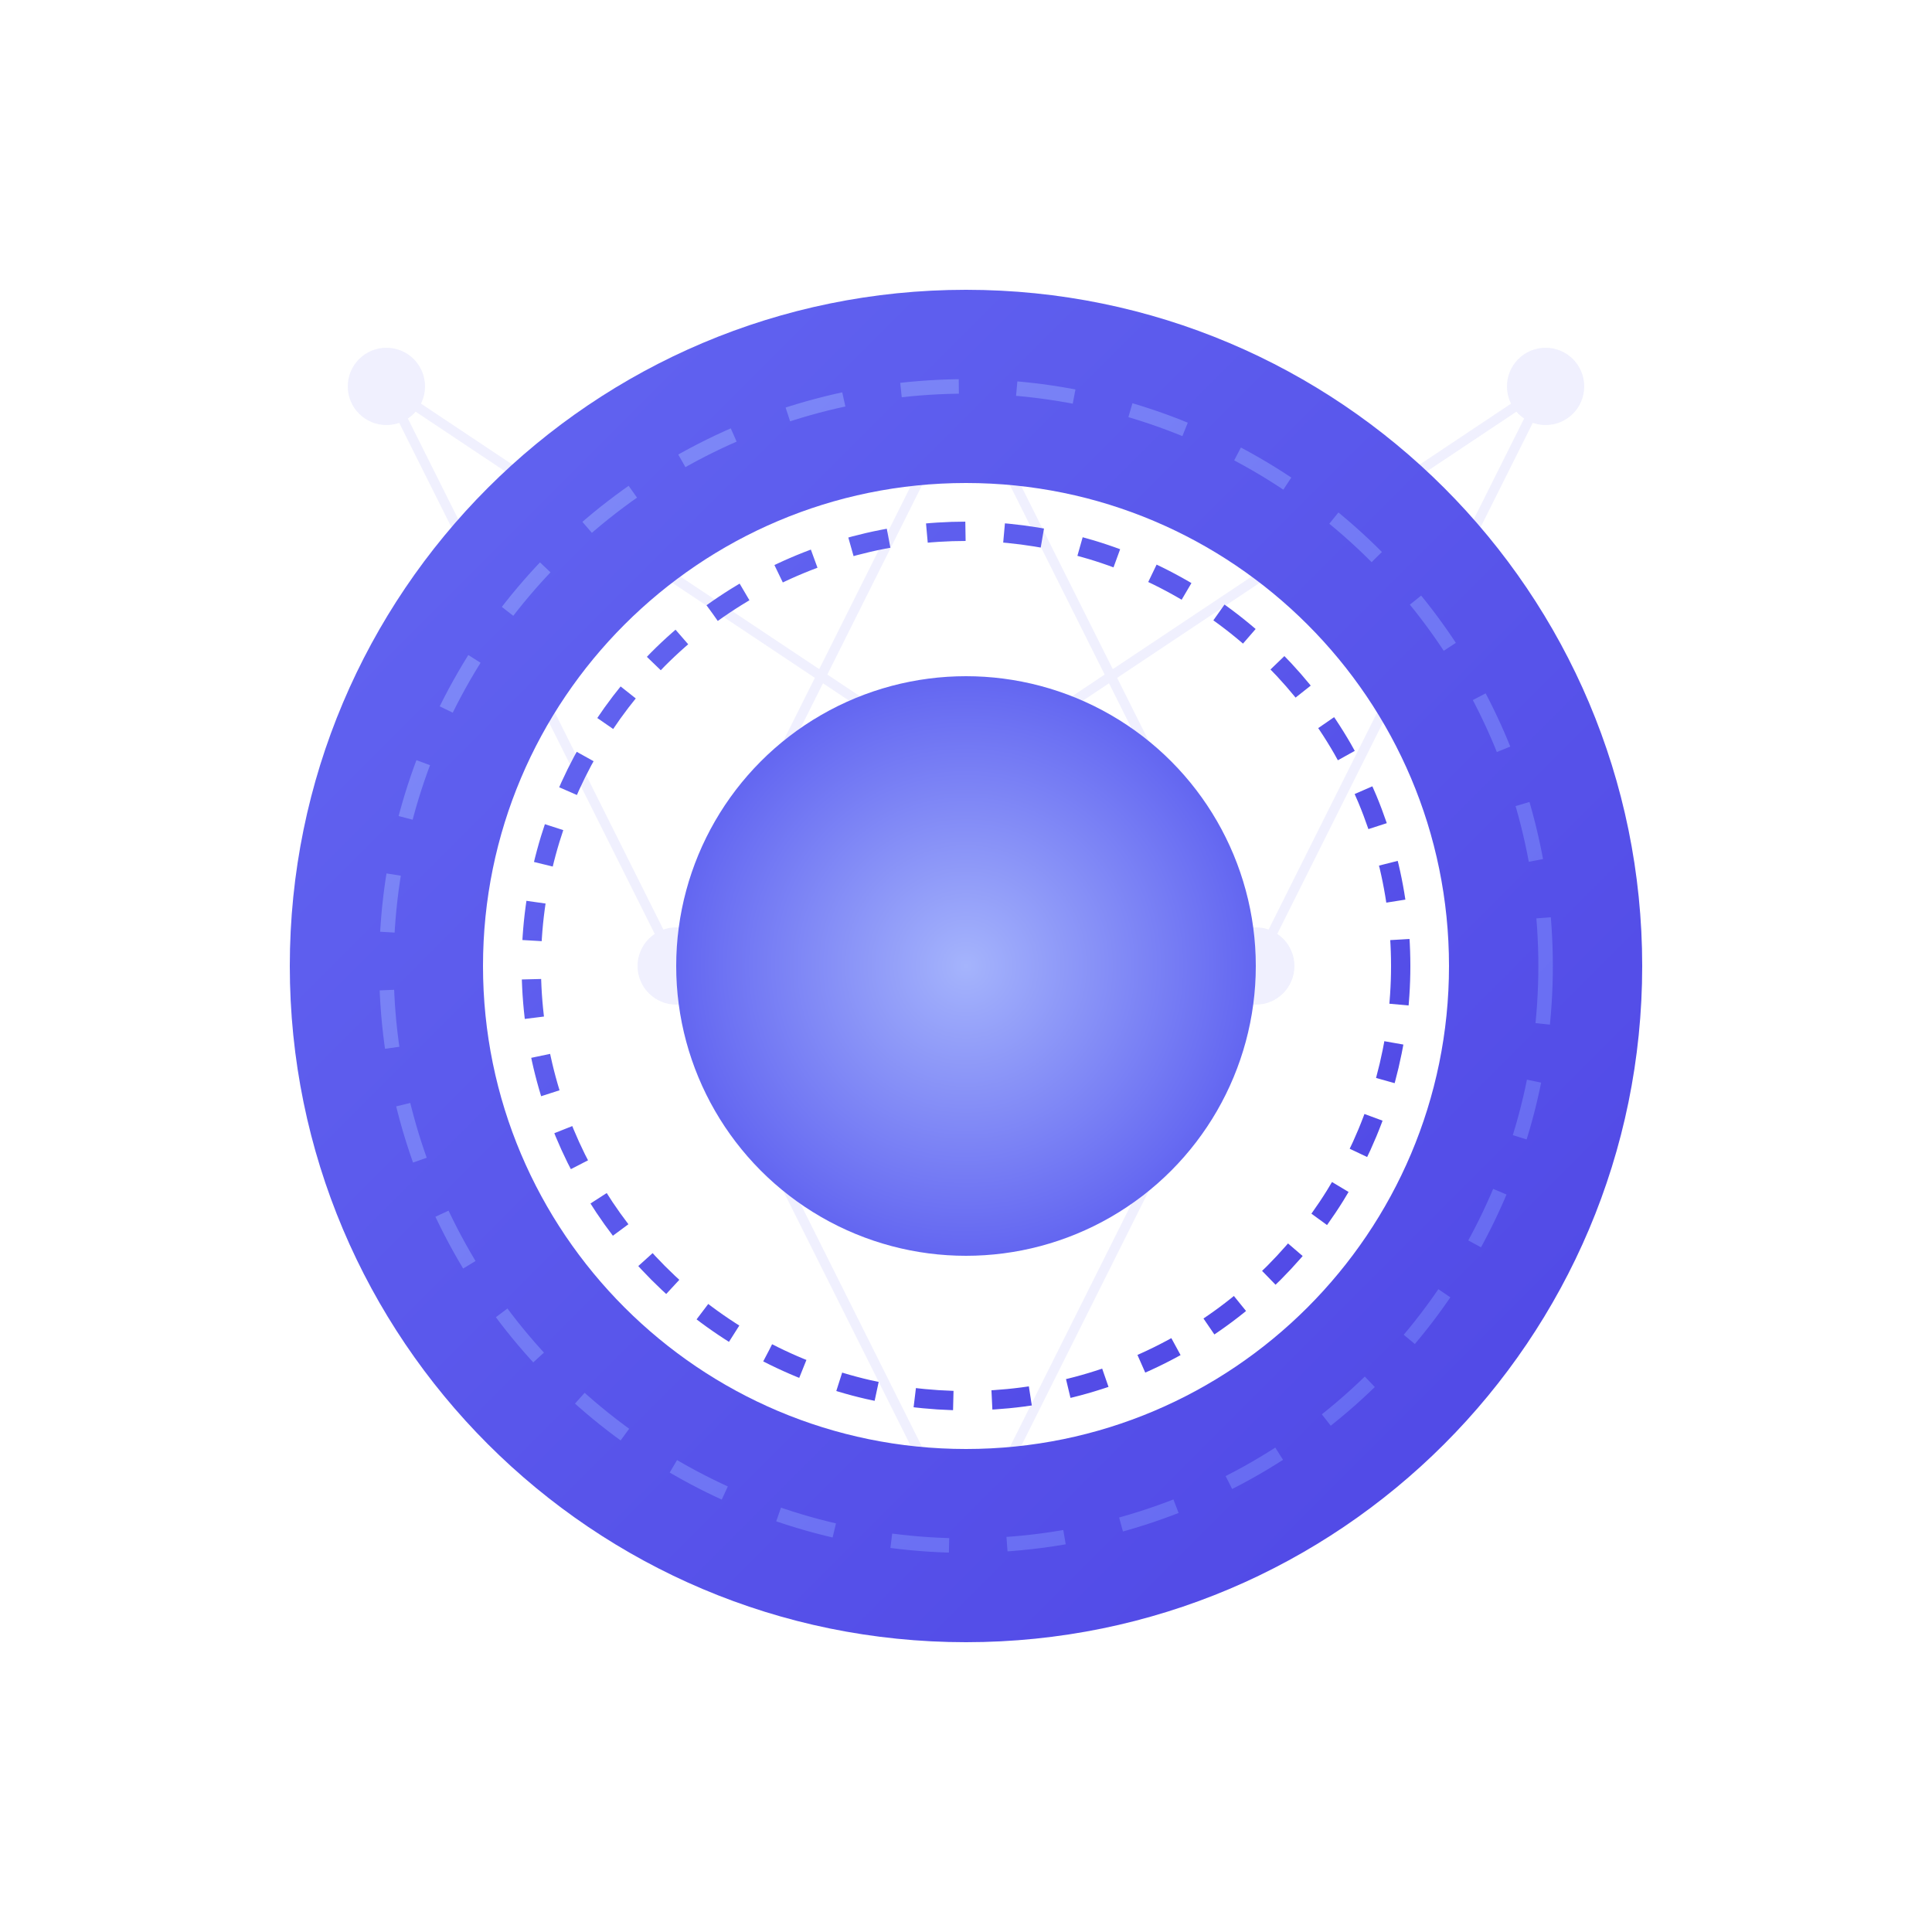 <?xml version="1.0" encoding="UTF-8"?>
<svg width="200" height="200" viewBox="0 0 200 200" fill="none" xmlns="http://www.w3.org/2000/svg">
  <!-- Neural network background pattern -->
  <g opacity="0.1">
    <circle cx="40" cy="40" r="4" fill="#6366F1"/>
    <circle cx="100" cy="40" r="4" fill="#6366F1"/>
    <circle cx="160" cy="40" r="4" fill="#6366F1"/>
    <circle cx="70" cy="100" r="4" fill="#6366F1"/>
    <circle cx="130" cy="100" r="4" fill="#6366F1"/>
    <circle cx="100" cy="160" r="4" fill="#6366F1"/>
    <path d="M40 40L70 100M40 40L130 100M100 40L70 100M100 40L130 100M160 40L70 100M160 40L130 100M70 100L100 160M130 100L100 160" stroke="#6366F1" stroke-width="1"/>
  </g>
  
  <!-- Main logo shape -->
  <path d="M100 30C61.34 30 30 61.34 30 100C30 138.66 61.34 170 100 170C138.66 170 170 138.66 170 100C170 61.34 138.66 30 100 30ZM100 50C127.596 50 150 72.404 150 100C150 127.596 127.596 150 100 150C72.404 150 50 127.596 50 100C50 72.404 72.404 50 100 50Z" fill="url(#paint0_linear)"/>
  
  <!-- Center circle with gradient -->
  <circle cx="100" cy="100" r="30" fill="url(#paint1_radial)"/>
  
  <!-- Pulsing rings -->
  <circle cx="100" cy="100" r="45" stroke="url(#paint2_linear)" stroke-width="2" stroke-dasharray="4 4"/>
  <circle cx="100" cy="100" r="60" stroke="url(#paint3_linear)" stroke-width="1.5" stroke-dasharray="6 6"/>
  
  <!-- Gradients definitions -->
  <defs>
    <linearGradient id="paint0_linear" x1="30" y1="30" x2="170" y2="170" gradientUnits="userSpaceOnUse">
      <stop offset="0" stop-color="#6366F1"/>
      <stop offset="1" stop-color="#4F46E5"/>
    </linearGradient>
    
    <radialGradient id="paint1_radial" cx="0" cy="0" r="1" gradientUnits="userSpaceOnUse" gradientTransform="translate(100 100) rotate(90) scale(30)">
      <stop offset="0" stop-color="#A5B4FC"/>
      <stop offset="1" stop-color="#6366F1"/>
    </radialGradient>
    
    <linearGradient id="paint2_linear" x1="55" y1="55" x2="145" y2="145" gradientUnits="userSpaceOnUse">
      <stop offset="0" stop-color="#6366F1"/>
      <stop offset="1" stop-color="#4F46E5"/>
    </linearGradient>
    
    <linearGradient id="paint3_linear" x1="40" y1="40" x2="160" y2="160" gradientUnits="userSpaceOnUse">
      <stop offset="0" stop-color="#818CF8"/>
      <stop offset="1" stop-color="#6366F1"/>
    </linearGradient>
  </defs>
</svg>